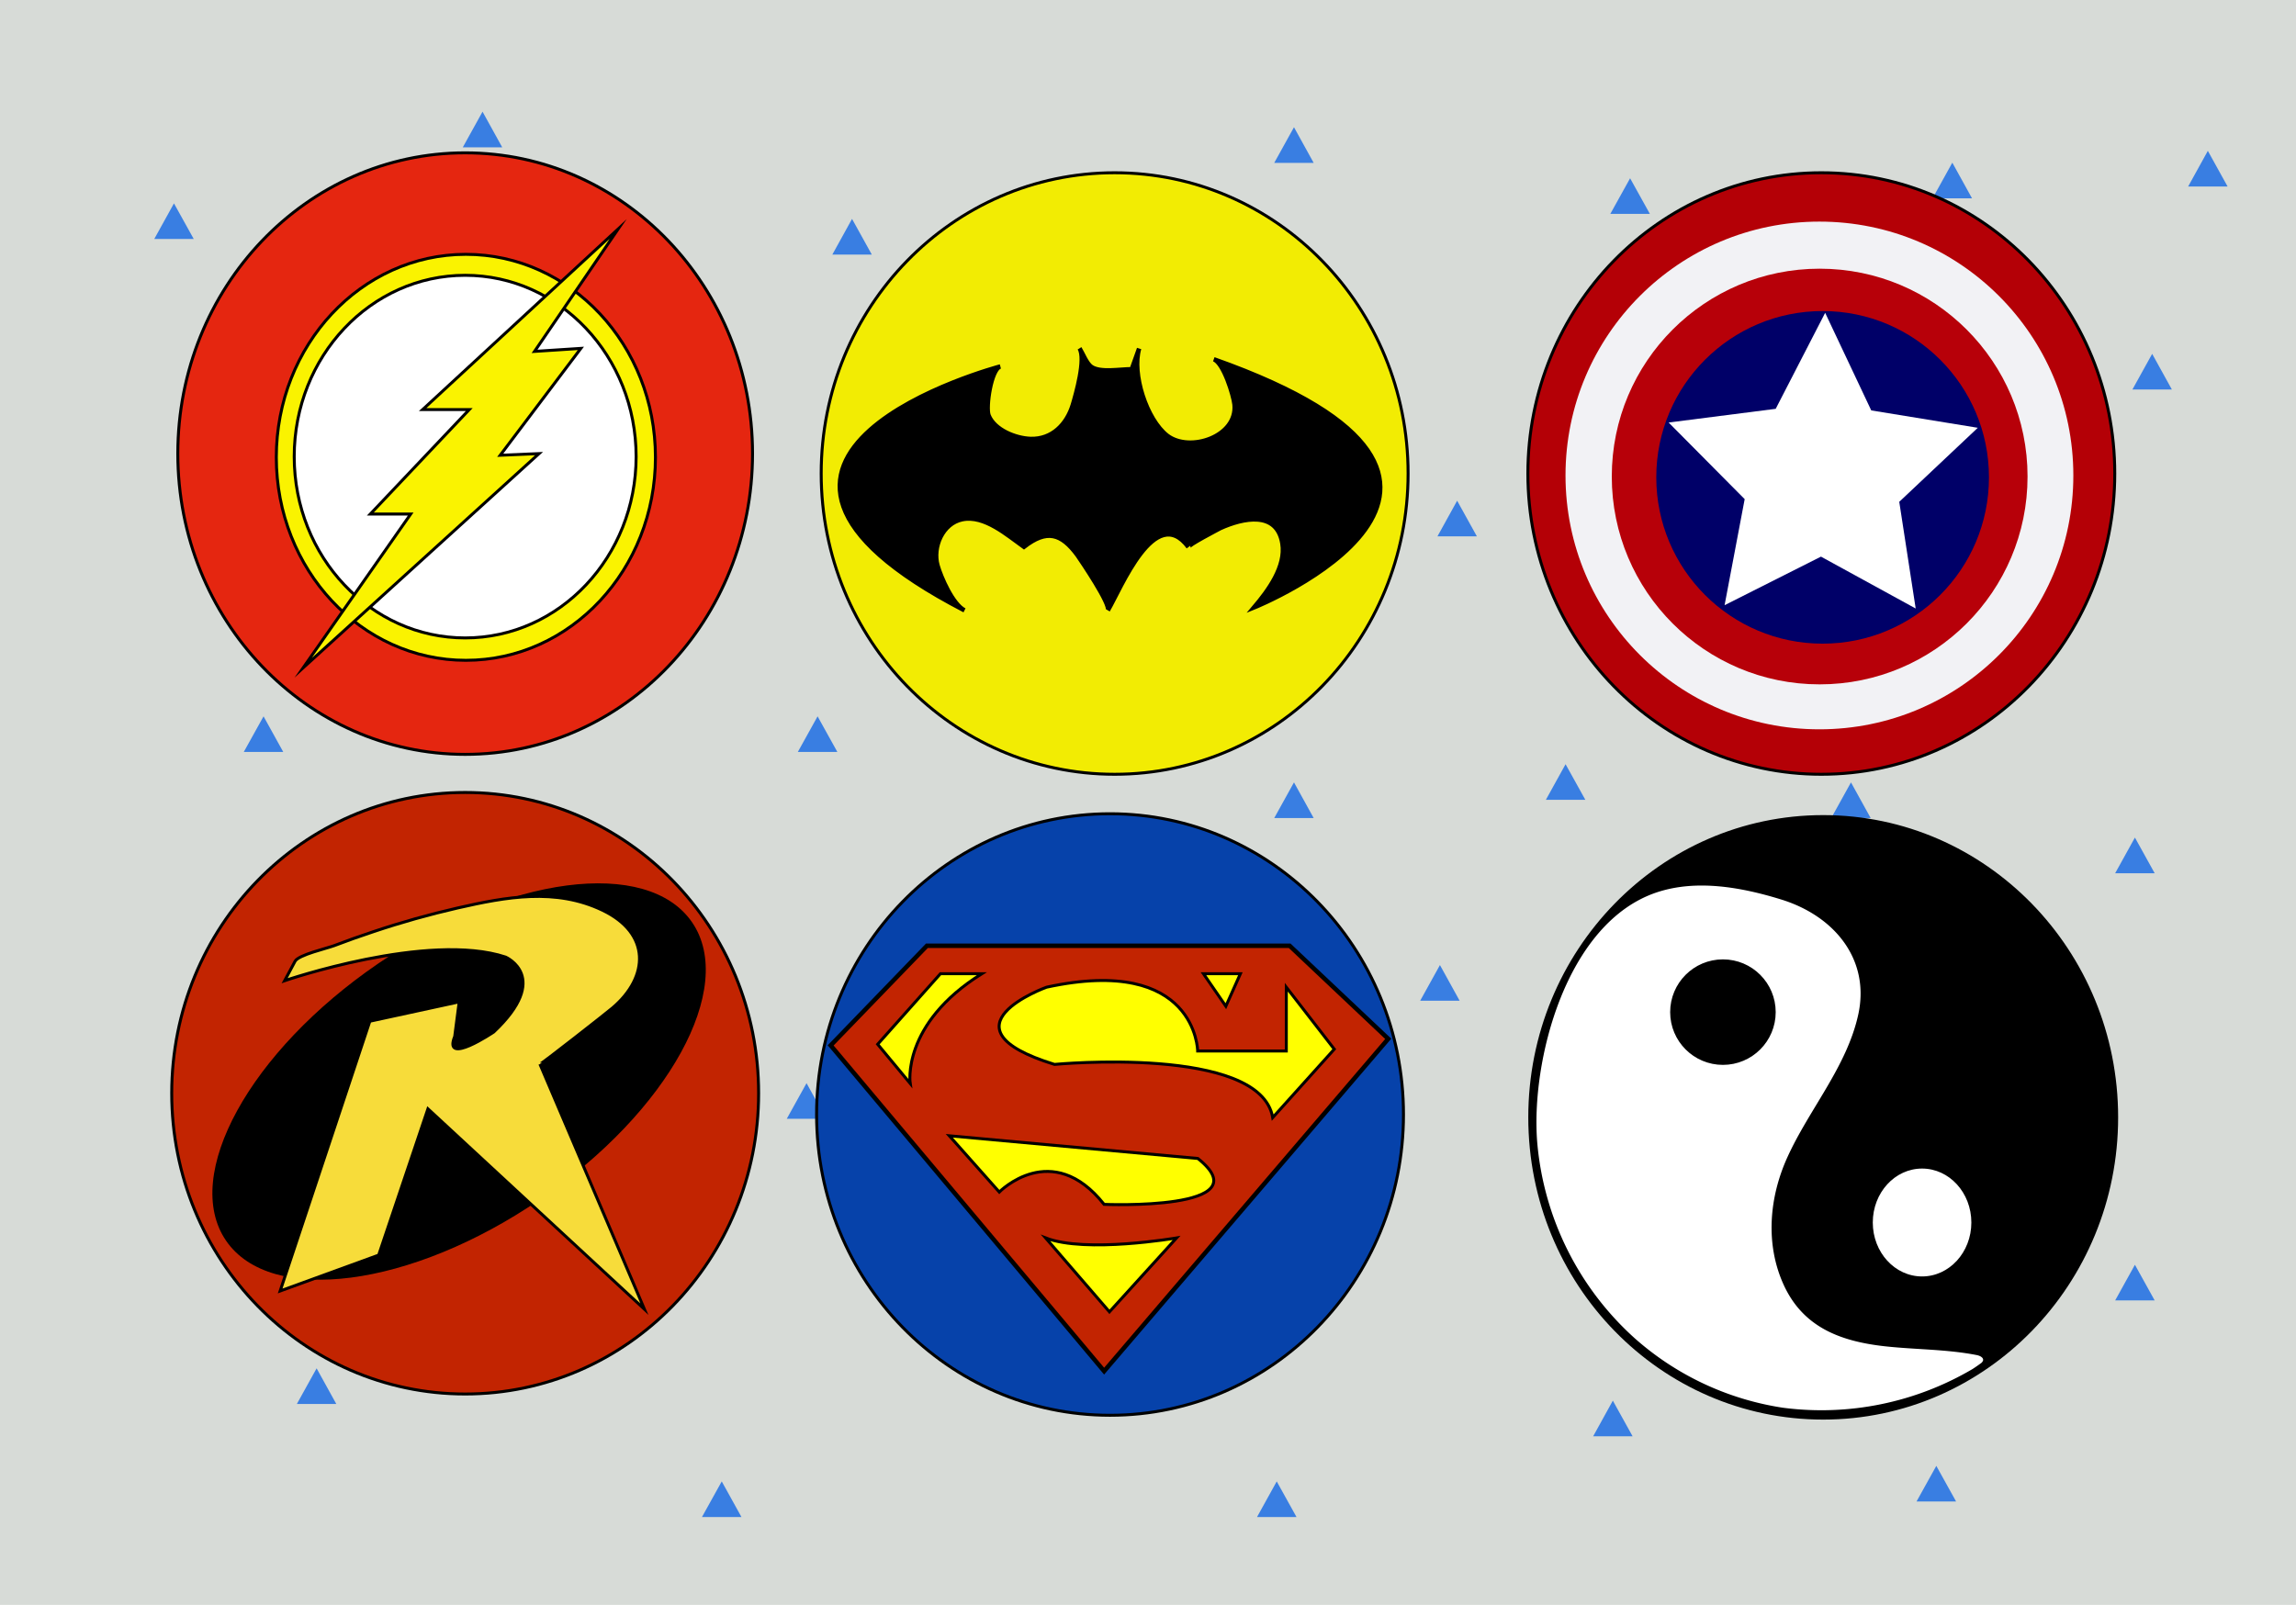 <svg xmlns="http://www.w3.org/2000/svg" viewBox="0 0 388.55 271.65"><title>llaveros</title><g id="Capa_8" data-name="Capa 8"><rect width="388.55" height="271.65" fill="#d7dbd7"/><polygon points="29.44 34.94 26.53 40.2 32.36 40.2 29.44 34.94" fill="#397ee2" stroke="#397ee2" stroke-miterlimit="10" stroke-width="0.5"/><polygon points="81.66 19.42 78.74 24.69 84.57 24.69 81.66 19.42" fill="#397ee2" stroke="#397ee2" stroke-miterlimit="10" stroke-width="0.5"/><polygon points="218.98 132.95 216.06 138.22 221.89 138.22 218.98 132.95" fill="#397ee2" stroke="#397ee2" stroke-miterlimit="10" stroke-width="0.5"/><polygon points="361.29 142.29 358.37 147.56 364.21 147.56 361.29 142.29" fill="#397ee2" stroke="#397ee2" stroke-miterlimit="10" stroke-width="0.5"/><polygon points="144.19 82.64 141.28 87.91 147.11 87.91 144.19 82.64" fill="#397ee2" stroke="#397ee2" stroke-miterlimit="10" stroke-width="0.5"/><polygon points="246.59 85.27 243.68 90.54 249.51 90.54 246.59 85.27" fill="#397ee2" stroke="#397ee2" stroke-miterlimit="10" stroke-width="0.5"/><polygon points="81.66 158.9 78.74 164.16 84.57 164.16 81.66 158.9" fill="#397ee2" stroke="#397ee2" stroke-miterlimit="10" stroke-width="0.5"/><polygon points="327.68 191.06 324.76 196.32 330.6 196.32 327.68 191.06" fill="#397ee2" stroke="#397ee2" stroke-miterlimit="10" stroke-width="0.5"/><polygon points="122.14 251.27 119.22 256.53 125.05 256.53 122.14 251.27" fill="#397ee2" stroke="#397ee2" stroke-miterlimit="10" stroke-width="0.5"/><polygon points="373.63 26.05 370.72 31.32 376.55 31.32 373.63 26.05" fill="#397ee2" stroke="#397ee2" stroke-miterlimit="10" stroke-width="0.5"/><polygon points="218.98 22.05 216.06 27.32 221.89 27.32 218.98 22.05" fill="#397ee2" stroke="#397ee2" stroke-miterlimit="10" stroke-width="0.5"/><polygon points="335.98 101.81 333.06 107.07 338.89 107.07 335.98 101.81" fill="#397ee2" stroke="#397ee2" stroke-miterlimit="10" stroke-width="0.5"/><polygon points="138.36 121.77 135.44 127.03 141.28 127.03 138.36 121.77" fill="#397ee2" stroke="#397ee2" stroke-miterlimit="10" stroke-width="0.5"/><polygon points="222.06 202.15 219.15 207.41 224.98 207.41 222.06 202.15" fill="#397ee2" stroke="#397ee2" stroke-miterlimit="10" stroke-width="0.5"/><polygon points="327.68 248.64 324.76 253.9 330.6 253.9 327.68 248.64" fill="#397ee2" stroke="#397ee2" stroke-miterlimit="10" stroke-width="0.5"/><polygon points="283.08 161.53 280.17 166.79 286 166.79 283.08 161.53" fill="#397ee2" stroke="#397ee2" stroke-miterlimit="10" stroke-width="0.5"/><polygon points="321.92 63.99 319 69.25 324.83 69.25 321.92 63.99" fill="#397ee2" stroke="#397ee2" stroke-miterlimit="10" stroke-width="0.5"/><polygon points="199.46 101.81 196.55 107.07 202.38 107.07 199.46 101.81" fill="#397ee2" stroke="#397ee2" stroke-miterlimit="10" stroke-width="0.5"/><polygon points="170.92 214.6 168 219.87 173.83 219.87 170.92 214.6" fill="#397ee2" stroke="#397ee2" stroke-miterlimit="10" stroke-width="0.5"/><polygon points="272.94 237.6 270.03 242.87 275.86 242.87 272.94 237.6" fill="#397ee2" stroke="#397ee2" stroke-miterlimit="10" stroke-width="0.5"/><polygon points="168 163.63 165.08 168.9 170.92 168.9 168 163.63" fill="#397ee2" stroke="#397ee2" stroke-miterlimit="10" stroke-width="0.5"/><polygon points="286 99.17 283.08 104.44 288.92 104.44 286 99.17" fill="#397ee2" stroke="#397ee2" stroke-miterlimit="10" stroke-width="0.5"/><polygon points="60.44 63.99 57.52 69.25 63.35 69.25 60.44 63.99" fill="#397ee2" stroke="#397ee2" stroke-miterlimit="10" stroke-width="0.5"/><polygon points="44.6 121.77 41.68 127.03 47.51 127.03 44.6 121.77" fill="#397ee2" stroke="#397ee2" stroke-miterlimit="10" stroke-width="0.5"/><polygon points="38.76 178.81 35.85 184.07 41.68 184.07 38.76 178.81" fill="#397ee2" stroke="#397ee2" stroke-miterlimit="10" stroke-width="0.5"/><polygon points="53.58 232.13 50.66 237.4 56.49 237.4 53.58 232.13" fill="#397ee2" stroke="#397ee2" stroke-miterlimit="10" stroke-width="0.5"/><polygon points="216.06 251.27 213.15 256.53 218.98 256.53 216.06 251.27" fill="#397ee2" stroke="#397ee2" stroke-miterlimit="10" stroke-width="0.5"/><polygon points="102.48 199.52 99.56 204.78 105.39 204.78 102.48 199.52" fill="#397ee2" stroke="#397ee2" stroke-miterlimit="10" stroke-width="0.5"/><polygon points="84.57 114.65 81.66 119.92 87.49 119.92 84.57 114.65" fill="#397ee2" stroke="#397ee2" stroke-miterlimit="10" stroke-width="0.5"/><polygon points="105.39 57.78 102.48 63.05 108.31 63.05 105.39 57.78" fill="#397ee2" stroke="#397ee2" stroke-miterlimit="10" stroke-width="0.5"/><polygon points="144.19 37.57 141.28 42.84 147.11 42.84 144.19 37.57" fill="#397ee2" stroke="#397ee2" stroke-miterlimit="10" stroke-width="0.5"/><polygon points="193.63 51.47 190.71 56.73 196.55 56.73 193.63 51.47" fill="#397ee2" stroke="#397ee2" stroke-miterlimit="10" stroke-width="0.5"/><polygon points="275.86 30.69 272.94 35.95 278.78 35.95 275.86 30.69" fill="#397ee2" stroke="#397ee2" stroke-miterlimit="10" stroke-width="0.5"/><polygon points="313.24 132.95 310.32 138.22 316.15 138.22 313.24 132.95" fill="#397ee2" stroke="#397ee2" stroke-miterlimit="10" stroke-width="0.5"/><polygon points="264.94 129.87 262.03 135.13 267.86 135.13 264.94 129.87" fill="#397ee2" stroke="#397ee2" stroke-miterlimit="10" stroke-width="0.5"/><polygon points="243.68 163.87 240.76 169.14 246.59 169.14 243.68 163.87" fill="#397ee2" stroke="#397ee2" stroke-miterlimit="10" stroke-width="0.5"/><polygon points="330.39 28.05 327.47 33.32 333.3 33.32 330.39 28.05" fill="#397ee2" stroke="#397ee2" stroke-miterlimit="10" stroke-width="0.5"/><polygon points="364.21 60.41 361.29 65.68 367.12 65.68 364.21 60.41" fill="#397ee2" stroke="#397ee2" stroke-miterlimit="10" stroke-width="0.5"/><polygon points="136.49 183.86 133.57 189.12 139.4 189.12 136.49 183.86" fill="#397ee2" stroke="#397ee2" stroke-miterlimit="10" stroke-width="0.5"/><polygon points="280.17 196.89 277.25 202.15 283.08 202.15 280.17 196.89" fill="#397ee2" stroke="#397ee2" stroke-miterlimit="10" stroke-width="0.5"/><polygon points="361.29 214.6 358.37 219.87 364.21 219.87 361.29 214.6" fill="#397ee2" stroke="#397ee2" stroke-miterlimit="10" stroke-width="0.5"/></g><g id="Capa_1" data-name="Capa 1"><ellipse cx="78.72" cy="76.78" rx="48.63" ry="50.91" fill="#e52610" stroke="#000" stroke-miterlimit="10" stroke-width="0.5"/><ellipse cx="78.84" cy="77.41" rx="32.08" ry="34.36" fill="#faf300" stroke="#000" stroke-miterlimit="10" stroke-width="0.5"/><ellipse cx="78.72" cy="77.29" rx="28.93" ry="30.69" fill="#fff" stroke="#000" stroke-miterlimit="10" stroke-width="0.5"/><polygon points="104.61 38.76 71.52 69.33 79.41 69.33 62.67 87.01 69.5 87.01 51.31 113.03 91.22 76.78 84.65 77.06 98.3 58.97 90.46 59.48 104.61 38.76" fill="#faf300" stroke="#000" stroke-miterlimit="10" stroke-width="0.5"/></g><g id="Capa_2" data-name="Capa 2"><ellipse cx="188.63" cy="80.15" rx="49.66" ry="50.91" fill="#f2ec03" stroke="#000" stroke-miterlimit="10" stroke-width="0.5"/><path d="M192.77,59c-.42,1.17-.84,2.33-1.25,3.5-2,0-5.32.64-6.83-.4-.81-.56-1.47-2.29-2-3.14,1.13,1.76-.61,7.81-1.14,9.58-1,3.28-3.5,5.87-7.14,5.76-2.54-.08-6.14-1.51-7.12-4-.53-1.37.41-7.84,2-8.27,0,0-56.85,15-6.07,41.28-2-1-4-5.6-4.57-7.6-.87-3.09.84-7.15,4.2-7.83,3.76-.76,7.61,2.68,10.43,4.68,3.86-3,6.31-2.33,9.08,1.44.69,1,5.68,8.36,5.12,9.31,2.2-3.72,8-18.29,13.64-10.71-.23-.3,5-3,5.37-3.21,3.86-1.75,9.61-3,10.53,2.59.65,3.92-2.4,8-4.79,10.83,0,0,52.3-21.07-6.82-42,1.68.6,3.36,6.16,3.51,7.66.54,5.45-7.56,8.18-11.39,5.28C194,71,191.52,63.26,192.77,59Z" stroke="#000" stroke-miterlimit="10" stroke-width="0.75"/></g><g id="Capa_4" data-name="Capa 4"><ellipse cx="308.22" cy="80.15" rx="49.66" ry="50.91" fill="#b40006" stroke="#000" stroke-miterlimit="10" stroke-width="0.5"/><circle cx="307.9" cy="80.48" r="42.97" fill="#f2f2f5"/><circle cx="307.94" cy="80.66" r="35.18" fill="#b70009"/><circle cx="308.44" cy="80.8" r="28.15" fill="#000068"/><polygon points="291.85 102.44 295.25 84.49 282.38 71.52 300.5 69.2 308.87 52.95 316.67 69.47 334.7 72.41 321.41 84.94 324.19 103 308.16 94.22 291.85 102.44" fill="#fff"/></g><g id="Capa_5" data-name="Capa 5"><ellipse cx="78.72" cy="185.05" rx="49.66" ry="50.91" fill="#c22401" stroke="#000" stroke-miterlimit="10" stroke-width="0.5"/><ellipse cx="77.69" cy="183.07" rx="47.76" ry="24.21" transform="translate(-89.71 75.7) rotate(-34.33)"/><path d="M109.05,221.6,91.37,180.12c.07.15,11.4-8.75,12.31-9.53,6.18-5.26,6.47-12.6-1.72-16.52-7.93-3.8-16.33-2.25-24.51-.38q-7.22,1.65-14.22,4c-2.25.74-4.48,1.54-6.69,2.38-1.21.46-6,1.55-6.6,2.63L48.17,166s24.25-8.34,37.39-4c0,0,7.83,3.39-2,12.68,0,0-8.67,5.87-6.61.76l.76-5.86-15.12,3.28L47.41,218.52l16.67-6.07,8.34-24.76Z" fill="#f7dc3a" stroke="#000" stroke-miterlimit="10" stroke-width="0.5"/></g><g id="Capa_6" data-name="Capa 6"><ellipse cx="187.85" cy="188.65" rx="49.66" ry="50.91" fill="#0642aa" stroke="#000" stroke-miterlimit="10" stroke-width="0.5"/><polygon points="218.25 160.09 156.86 160.09 140.57 176.95 186.85 232.09 234.93 175.84 218.25 160.09" fill="#c22401" stroke="#000" stroke-miterlimit="10" stroke-width="0.75"/><path d="M217.68,167.1v10.8h-15s-.19-16.3-25.57-10.8c0,0-18.92,6.82,1.34,13.07,0,0,34.84-3.31,36.93,9l10.42-11.58Z" fill="#ff0" stroke="#000" stroke-miterlimit="10" stroke-width="0.5"/><polygon points="207.45 170.32 203.66 164.82 209.91 164.82 207.45 170.32" fill="#ff0" stroke="#000" stroke-miterlimit="10" stroke-width="0.5"/><path d="M166.15,164.82h-7l-10.62,11.94,5.5,6.63S152.5,173.35,166.15,164.82Z" fill="#ff0" stroke="#000" stroke-miterlimit="10" stroke-width="0.5"/><path d="M160.65,192.25l8.46,9.52s8.89-9.09,17.74,2.09c0,0,27,1.13,15.86-7.77Z" fill="#ff0" stroke="#000" stroke-miterlimit="10" stroke-width="0.5"/><path d="M199.11,209.54s-15.34,2.65-22.16,0l10.8,12.51Z" fill="#ff0" stroke="#000" stroke-miterlimit="10" stroke-width="0.5"/></g><g id="Capa_7" data-name="Capa 7"><ellipse cx="308.54" cy="189.13" rx="49.66" ry="50.91" stroke="#000" stroke-miterlimit="10" stroke-width="0.5"/><path d="M333.87,231.69c.44-.28.87-.58,1.29-.89a1,1,0,0,0,.43-.51c.12-.5-.55-.82-1.07-.92-5.11-1-10.38-.92-15.56-1.49-7.74-.86-13.93-3.36-17.15-10.49-3.1-6.88-2.4-14.75.67-21.51,3.7-8.16,10.07-15.32,12-24.19,2-9.26-4-16.62-13-19.42-6.63-2.05-14.26-3.48-21.05-1.24-15.48,5.12-21.47,28.8-20.27,42.53a50.41,50.41,0,0,0,16.4,32.89,48.78,48.78,0,0,0,25.14,11.83,50.35,50.35,0,0,0,32.18-6.59Z" fill="#fff"/><circle cx="291.57" cy="171.32" r="8.68" stroke="#000" stroke-miterlimit="10" stroke-width="0.5"/><ellipse cx="325.27" cy="206.93" rx="8.59" ry="9.38" fill="#fff" stroke="#000" stroke-miterlimit="10" stroke-width="0.5"/></g></svg>